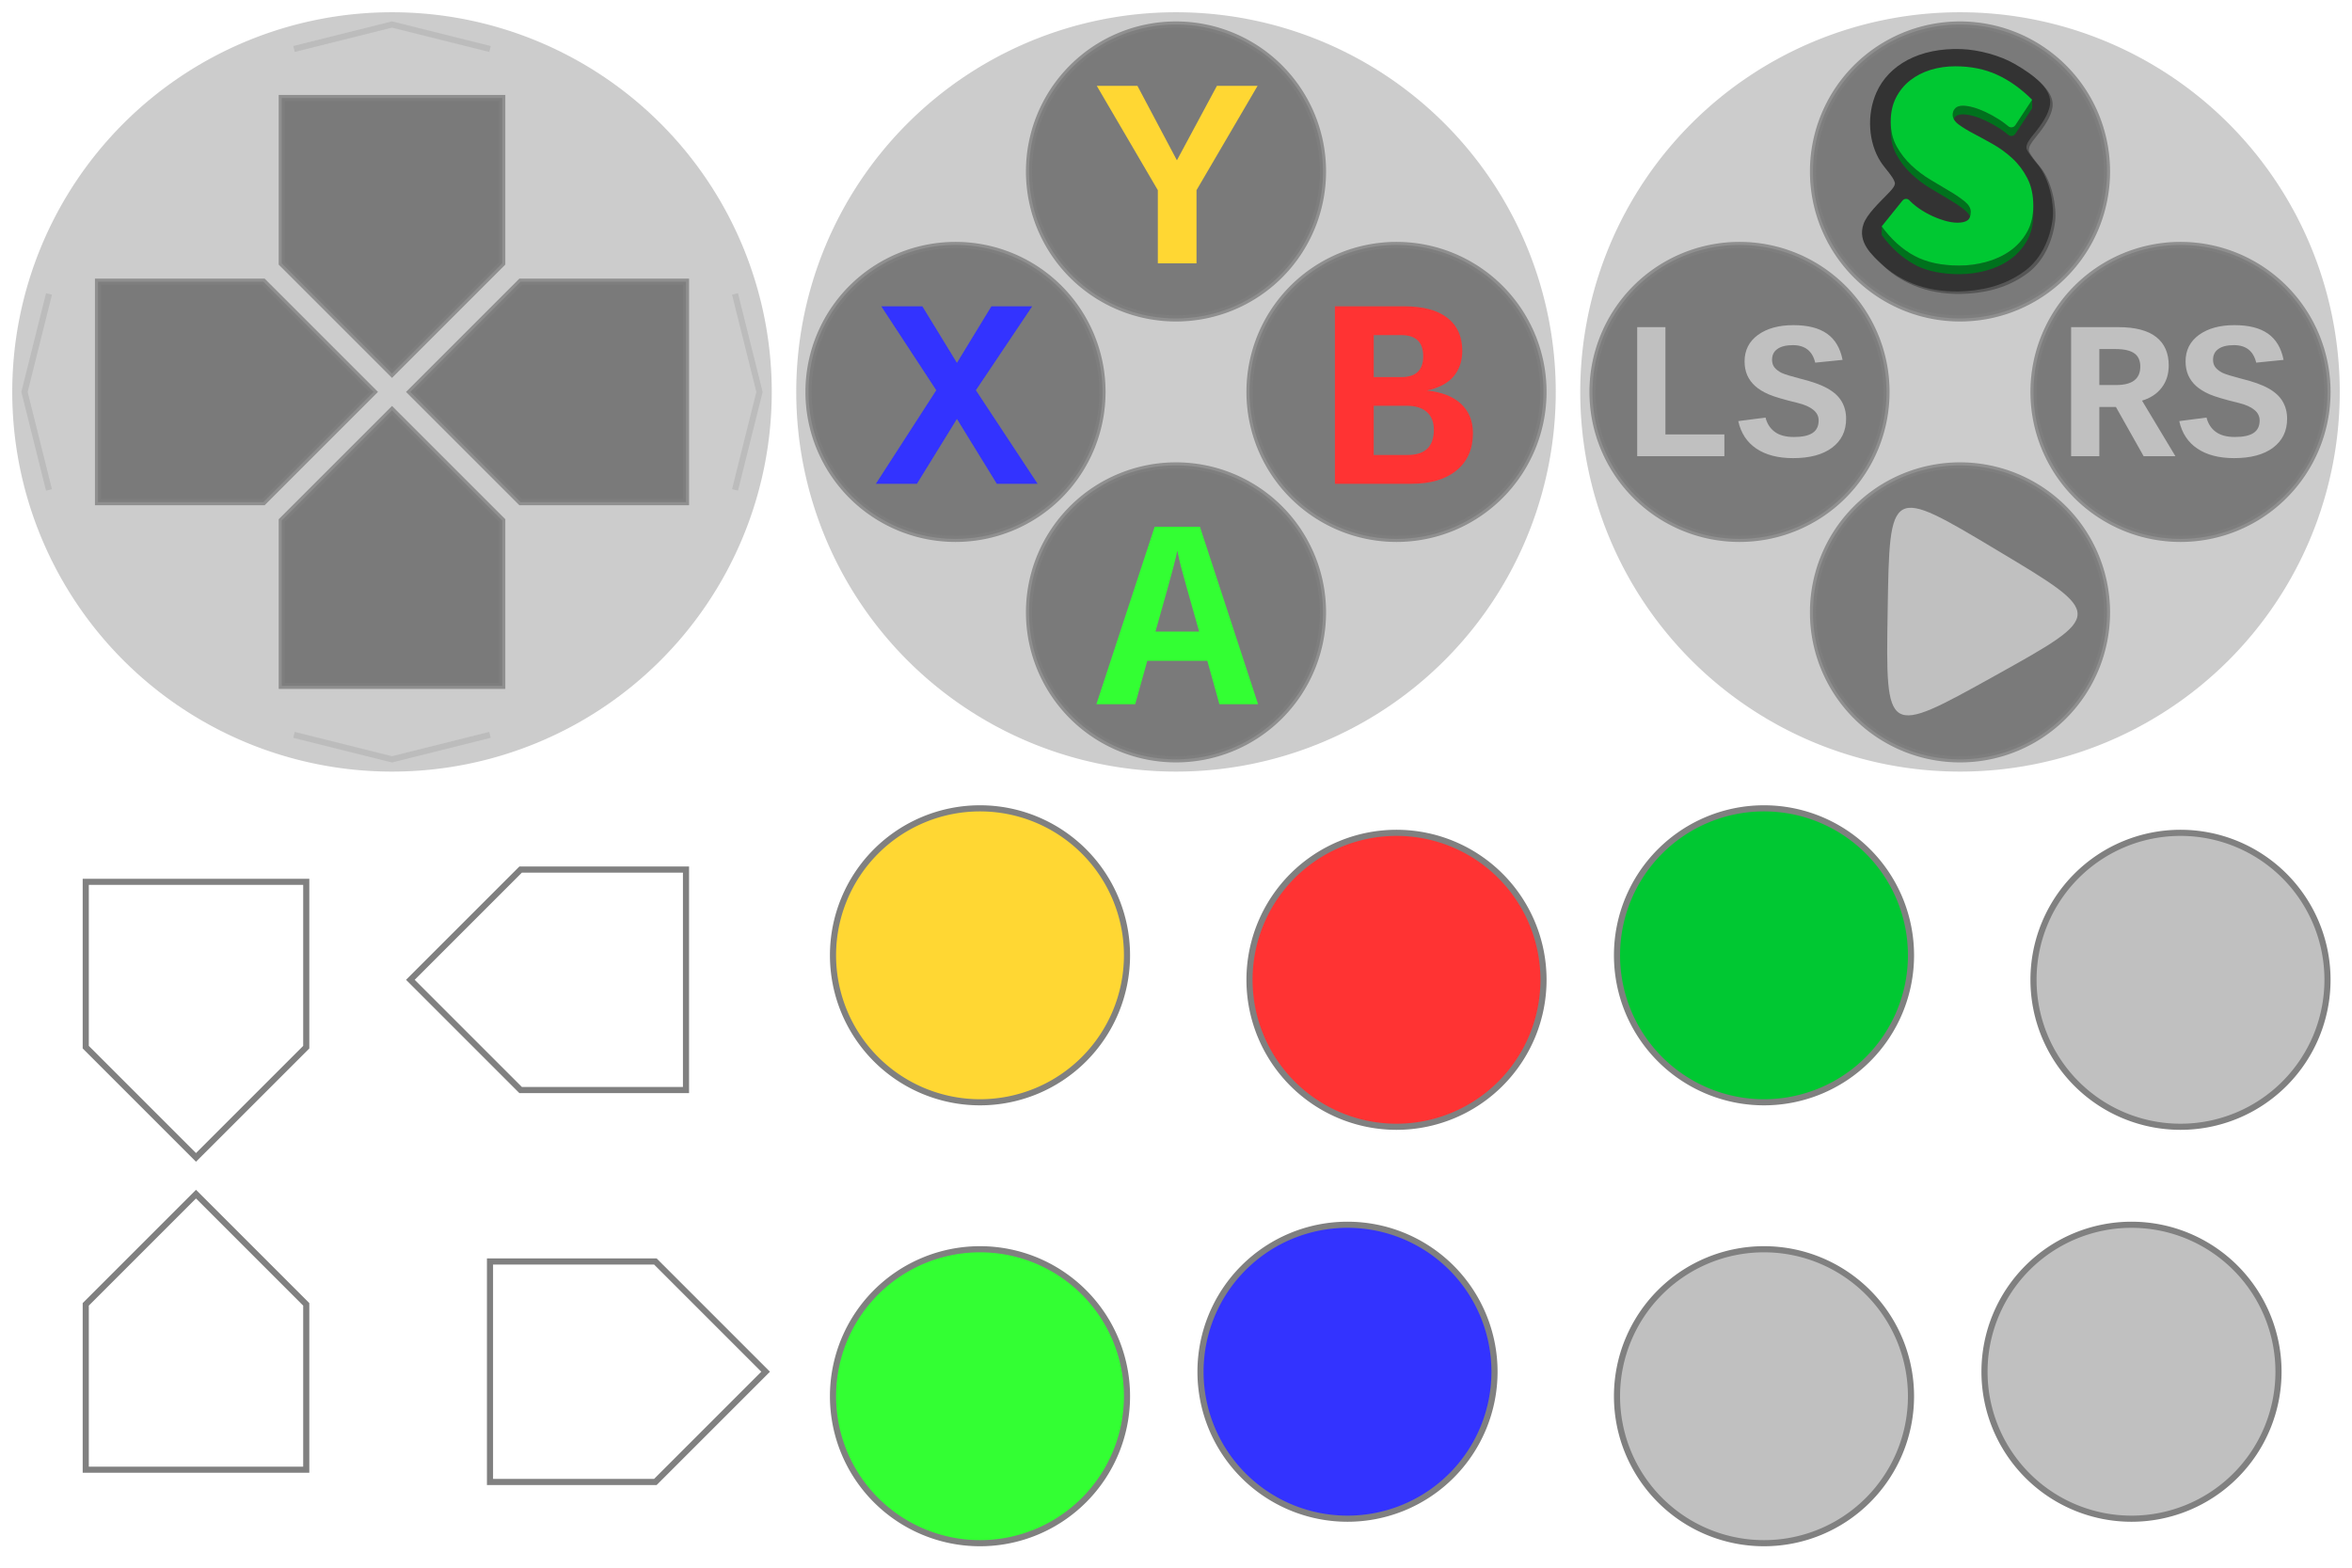 <svg width="384" height="256" version="1.1" viewBox="0 0 384 256" xmlns="http://www.w3.org/2000/svg">
 <g transform="translate(64,64)">
  <path d="m62 0a62 62 0 0 1-62 62 62 62 0 0 1-62-62 62 62 0 0 1 62-62 62 62 0 0 1 62 62z" fill="#808080" fill-opacity=".4"/>
  <g fill-opacity=".4" fill-rule="evenodd" stroke="#808080" stroke-opacity=".8">
   <path d="m-18-48h36v27l-18 18-18-18z"/>
   <path d="m48-18v36h-27l-18-18 18-18z"/>
   <path d="m18 48h-36v-27l18-18 18 18z"/>
   <path d="m-48 18v-36h27l18 18-18 18z"/>
  </g>
  <g fill="none" fill-rule="evenodd" stroke="#808080" stroke-opacity=".2">
   <path d="m-16-56 16-4 16 4"/>
   <path d="m56-16 4 16-4 16"/>
   <path d="m16 56-16 4-16-4"/>
   <path d="m-56 16-4-16 4-16"/>
  </g>
 </g>
 <g transform="translate(32,160)" fill="#fff" fill-rule="evenodd" stroke="#808080">
  <path d="m-18-16h36v27l-18 18-18-18z"/>
  <path d="m80-18v36h-27l-18-18 18-18z"/>
  <path d="m18 80h-36v-27l18-18 18 18z"/>
  <path d="m48 82v-36h27l18 18-18 18z"/>
 </g>
 <g transform="translate(32,160)" fill="none" fill-rule="evenodd" stroke="#fff" stroke-width="2">
  <path d="m-16-24 16-4 16 4"/>
  <path d="m88-16 4 16-4 16"/>
  <path d="m16 88-16 4-16-4"/>
  <path d="m40 80-4-16 4-16"/>
 </g>
 <g transform="translate(192,64)">
  <path d="m62 0a62 62 0 0 1-62 62 62 62 0 0 1-62-62 62 62 0 0 1 62-62 62 62 0 0 1 62 62z" fill="#808080" fill-opacity=".4"/>
  <g transform="translate(0,-36)">
   <path d="m24 0a24 24 0 0 1-24 24 24 24 0 0 1-24-24 24 24 0 0 1 24-24 24 24 0 0 1 24 24z" fill-opacity=".4" stroke="#808080" stroke-opacity=".8"/>
   <path d="m3.35 3.055v11.945h-6.316v-11.945l-9.969-17.037h6.639l6.445 12.16 6.531-12.16h6.639z" fill="#ffd733" aria-label="Y"/>
  </g>
  <g transform="translate(36)">
   <path d="m24 0a24 24 0 0 1-24 24 24 24 0 0 1-24-24 24 24 0 0 1 24-24 24 24 0 0 1 24 24z" fill-opacity=".4" stroke="#808080" stroke-opacity=".8"/>
   <path d="m12.48 6.729q0 3.889-2.664 6.08-2.664 2.191-7.369 2.191h-12.504v-28.982h11.279q4.684 0 7.09 1.891 2.428 1.869 2.428 5.393 0 2.471-1.418 4.168-1.418 1.676-4.361 2.299 3.674 0.387 5.586 2.191 1.934 1.805 1.934 4.769zm-8.121-12.568q0-3.438-3.588-3.438h-4.49v6.854h4.533q3.545 0 3.545-3.416zm1.74 12.031q0-1.891-1.139-2.9-1.139-1.031-3.309-1.031h-5.371v8.035h5.521q4.297 0 4.297-4.104z" fill="#f33" aria-label="B"/>
  </g>
  <g transform="translate(0,36)">
   <path d="m24 0a24 24 0 0 1-24 24 24 24 0 0 1-24-24 24 24 0 0 1 24-24 24 24 0 0 1 24 24z" fill-opacity=".4" stroke="#808080" stroke-opacity=".8"/>
   <path d="m13.404 15h-6.316l-1.977-7.09h-9.797l-1.977 7.09h-6.338l9.518-28.982h7.391zm-13.191-25.072q-0.172 0.902-0.645 2.707-0.451 1.783-2.922 10.506h7.133q-2.514-8.852-2.965-10.592-0.43-1.74-0.602-2.621z" fill="#3f3" aria-label="A"/>
  </g>
  <g transform="translate(-36)">
   <path d="m24 0a24 24 0 0 1-24 24 24 24 0 0 1-24-24 24 24 0 0 1 24-24 24 24 0 0 1 24 24z" fill-opacity=".4" stroke="#808080" stroke-opacity=".8"/>
   <path d="m6.744 15-6.51-10.592-6.531 10.592h-6.703l9.861-15.275-8.98-13.707h6.703l5.65 9.238 5.629-9.238h6.66l-9.195 13.707 10.076 15.275z" fill="#33f" aria-label="X"/>
  </g>
 </g>
 <g transform="translate(160,160)" stroke="#808080">
  <path d="m24-4a24 24 0 0 1-24 24 24 24 0 0 1-24-24 24 24 0 0 1 24-24 24 24 0 0 1 24 24z" fill="#ffd733"/>
  <path d="m92 0a24 24 0 0 1-24 24 24 24 0 0 1-24-24 24 24 0 0 1 24-24 24 24 0 0 1 24 24z" fill="#f33"/>
  <path d="m24 68a24 24 0 0 1-24 24 24 24 0 0 1-24-24 24 24 0 0 1 24-24 24 24 0 0 1 24 24z" fill="#3f3"/>
  <path d="m84 64a24 24 0 0 1-24 24 24 24 0 0 1-24-24 24 24 0 0 1 24-24 24 24 0 0 1 24 24z" fill="#33f"/>
 </g>
 <g transform="translate(320,64)">
  <path d="m62 0a62 62 0 0 1-62 62 62 62 0 0 1-62-62 62 62 0 0 1 62-62 62 62 0 0 1 62 62z" fill="#808080" fill-opacity=".4"/>
  <g transform="translate(0,-36)">
   <path d="m24 0a24 24 0 0 1-24 24 24 24 0 0 1-24-24 24 24 0 0 1 24-24 24 24 0 0 1 24 24z" fill-opacity=".4" stroke="#808080" stroke-opacity=".8"/>
   <g transform="translate(-16,-20)" stroke-width=".081">
    <path d="m29.088 19.268c1.985 2.366 2.724 6.671 2.441 8.905-0.422 3.332-1.936 6.516-4.432 8.395-2.598 1.955-5.775 3.112-9.741 3.379-5.966 0.401-10.606-1.5-13.691-4.377-1.581-1.476-4.064-3.596-3.007-6.604 0.545-1.548 2.544-3.461 3.837-4.785 0.464-0.476 1.379-1.356 1.279-1.933-0.229-0.977-1.727-2.446-2.36-3.487-1.899-2.977-2.323-7.5-0.652-11.259 1.992-4.481 7.006-7.329 13.861-7.083 2.838 0.102 6.295 1.037 8.671 2.403 3.394 1.951 6.157 4.201 5.808 6.68-0.214 1.523-1.346 3.214-2.685 4.845-0.83 1.012-1.216 1.629-1.168 2.223 0.041 0.504 1.268 2.017 1.84 2.699" opacity=".3"/>
    <path d="m28.685 18.865c1.985 2.366 2.724 6.671 2.441 8.905-0.422 3.332-1.936 6.516-4.433 8.395-2.598 1.955-5.775 3.112-9.741 3.379-5.966 0.401-10.606-1.5-13.691-4.377-1.581-1.476-4.064-3.596-3.007-6.604 0.545-1.548 2.544-3.461 3.837-4.785 0.464-0.476 1.379-1.356 1.279-1.933-0.229-0.977-1.727-2.446-2.36-3.487-1.899-2.977-2.323-7.5-0.652-11.259 1.992-4.481 7.006-7.329 13.861-7.083 2.838 0.102 6.295 1.037 8.671 2.403 3.394 1.951 6.157 4.201 5.808 6.68-0.214 1.523-1.346 3.214-2.685 4.845-0.83 1.012-1.216 1.629-1.168 2.223 0.041 0.504 1.268 2.017 1.84 2.699" fill="#333"/>
    <g fill="#00721d">
     <path d="m27.778 8.29-2.739 4.149v0.006c-0.043 0.061-0.101 0.123-0.152 0.168-0.144 0.123-0.323 0.191-0.502 0.191-0.115 0-0.238-0.033-0.348-0.086v0.004c-0.063-0.031-0.124-0.071-0.181-0.119-0.034-0.029-0.687-0.585-1.447-1.068-0.717-0.455-1.426-0.861-2.115-1.192l-1.61e-4 0.012c-0.039-0.019-0.079-0.037-0.118-0.056-0.729-0.342-1.41-0.599-2.043-0.77-0.634-0.171-1.188-0.257-1.663-0.257-0.486 0-0.863 0.102-1.131 0.306v-0.012l-0.016 0.009c-0.023 0.02-0.092 0.095-0.113 0.117-0.269 0.28-0.404 0.638-0.404 1.074v1.401c0-0.436 0.134-0.794 0.404-1.074 0.021-0.022 0.106-0.09 0.129-0.11v-0.005c0.267-0.204 0.644-0.306 1.13-0.306 0.475 0 1.029 0.087 1.663 0.257 0.634 0.171 1.315 0.428 2.043 0.77 0.036 0.017 0.071 0.034 0.107 0.051v0.004c0.689 0.331 1.409 0.727 2.126 1.181 0.76 0.483 1.413 1.039 1.447 1.068 0.057 0.049 0.118 0.088 0.18 0.119v0.002c0.11 0.053 0.234 0.081 0.349 0.081 0.178 0 0.352-0.062 0.495-0.182v0.005c0.055-0.048 0.139-0.138 0.182-0.204l-1.61e-4 -0.012 2.716-4.121z"/>
     <path d="m17.754 26.593v1.401c0-0.591-0.326-1.151-0.974-1.681-0.65-0.529-1.458-1.081-2.424-1.658-0.966-0.575-2.012-1.197-3.136-1.868-1.128-0.672-2.18-1.462-3.135-2.357-0.967-0.902-1.774-1.938-2.424-3.105-0.649-1.167-0.973-2.514-0.973-4.039v-1.401c0 1.526 0.324 2.872 0.973 4.039 0.65 1.167 1.457 2.203 2.424 3.105 0.955 0.895 2.007 1.685 3.135 2.357 1.124 0.671 2.17 1.293 3.136 1.868 0.966 0.577 1.774 1.129 2.424 1.658 0.648 0.53 0.974 1.089 0.974 1.681"/>
     <path d="m27.969 25.612c0 1.681-0.356 3.136-1.069 4.365-0.525 0.907-1.167 1.694-1.924 2.364v1.4c0.758-0.669 1.399-1.457 1.924-2.364 0.713-1.229 1.069-2.684 1.069-4.365zm-24.755 3.362v1.401c1.584 2.148 3.365 3.751 5.345 4.809 0.117 0.063 0.237 0.123 0.357 0.182l-6.453e-4 0.031c1.901 0.913 4.276 1.374 6.985 1.374 1.456 0 2.906-0.195 4.348-0.583 1.44-0.39 2.732-0.981 3.872-1.774 0.3-0.209 0.585-0.433 0.855-0.672v-1.401c-0.27 0.239-0.555 0.463-0.855 0.672-1.14 0.794-2.432 1.385-3.872 1.774-1.442 0.388-2.891 0.583-4.348 0.583-2.709 0-5.057-0.506-6.958-1.419l-4.84e-4 0.026c-0.129-0.063-0.257-0.127-0.382-0.194-1.98-1.058-3.761-2.662-5.345-4.809z"/>
    </g>
    <path d="m15.235 2.827c2.534 0 4.806 0.46 6.818 1.378 2.011 0.919 3.92 2.28 5.725 4.085l-2.733 4.146c-0.159 0.241-0.406 0.368-0.66 0.368-0.183 0-0.37-0.066-0.529-0.202-0.034-0.029-0.687-0.585-1.447-1.068-0.76-0.482-1.505-0.894-2.233-1.237-0.729-0.342-1.41-0.599-2.043-0.77-0.634-0.171-1.188-0.257-1.662-0.257-0.57 0-0.991 0.14-1.259 0.42-0.269 0.28-0.404 0.638-0.404 1.074 0 0.56 0.324 1.082 0.974 1.564 0.648 0.483 1.464 0.98 2.446 1.494 1.063 0.558 2.117 1.134 3.16 1.727 1.124 0.638 2.177 1.409 3.159 2.311 0.982 0.904 1.798 1.985 2.448 3.246 0.649 1.26 0.974 2.762 0.974 4.505 0 1.681-0.356 3.136-1.069 4.365-0.713 1.23-1.639 2.241-2.78 3.035-1.14 0.794-2.432 1.385-3.872 1.774-1.442 0.388-2.891 0.583-4.348 0.583-2.915 0-5.362-0.53-7.341-1.587-1.98-1.058-3.761-2.662-5.345-4.809l3.376-4.196c0.162-0.201 0.381-0.302 0.602-0.302 0.206 0 0.414 0.088 0.576 0.267 0.019 0.021 0.388 0.426 1.053 0.94 0.674 0.52 1.398 0.973 2.162 1.353 0.763 0.385 1.557 0.705 2.375 0.957 0.808 0.25 1.56 0.374 2.257 0.374 0.696 0 1.228-0.124 1.592-0.374 0.364-0.249 0.547-0.716 0.547-1.401 0-0.591-0.326-1.151-0.974-1.681-0.65-0.529-1.458-1.081-2.424-1.658-0.966-0.575-2.011-1.197-3.136-1.868-1.128-0.672-2.18-1.462-3.135-2.357-0.967-0.902-1.774-1.938-2.424-3.105-0.649-1.167-0.973-2.514-0.973-4.039 0-1.494 0.285-2.801 0.855-3.921 0.57-1.121 1.338-2.062 2.304-2.825 0.966-0.762 2.083-1.337 3.349-1.727 1.267-0.389 2.613-0.584 4.039-0.584" fill="#00c832"/>
   </g>
  </g>
  <g transform="translate(36)">
   <path d="m24 0a24 24 0 0 1-24 24 24 24 0 0 1-24-24 24 24 0 0 1 24-24 24 24 0 0 1 24 24z" fill-opacity=".4" stroke="#808080" stroke-opacity=".8"/>
   <path d="m-6.016 10.5-4.531-8.047h-2.703v8.047h-4.609v-21.078h7.719q4.125 0 6.172 1.609t2.047 4.641q0 2.141-1.156 3.641t-3.203 2.109l5.453 9.078zm-0.547-14.641q0-1.469-0.969-2.156-0.969-0.703-3.094-0.703h-2.625v5.875h2.75q3.938 0 3.938-3.016zm23.969 8.531q0 3-2.297 4.719-2.281 1.703-6.359 1.703-3.672 0-5.984-1.547t-2.969-4.5l4.453-0.578q0.359 1.469 1.5 2.328 1.141 0.844 3.125 0.844 2.062 0 3.047-0.656 1-0.656 1-2.047 0-1.031-0.875-1.734-0.875-0.719-2.547-1.125-3.359-0.812-4.75-1.406-1.375-0.609-2.203-1.359t-1.281-1.75q-0.438-1.016-0.438-2.266 0-2.734 2.188-4.328 2.203-1.594 5.797-1.594 3.5 0 5.469 1.391 1.969 1.375 2.547 4.281l-4.469 0.453q-0.688-2.859-3.641-2.859-1.656 0-2.531 0.625-0.875 0.609-0.875 1.766 0 0.766 0.422 1.281 0.422 0.5 1.141 0.859 0.734 0.344 2.969 0.922 2.938 0.719 4.516 1.609 1.578 0.875 2.312 2.125t0.734 2.844z" fill="#c0c0c0" aria-label="RS"/>
  </g>
  <g transform="translate(0,36)">
   <path d="m24 0a24 24 0 0 1-24 24 24 24 0 0 1-24-24 24 24 0 0 1 24-24 24 24 0 0 1 24 24z" fill-opacity=".4" stroke="#808080" stroke-opacity=".8"/>
   <path d="m-11.812-0.188c0.325-20.46 0.325-20.46 17.881-9.949 17.556 10.511 17.556 10.511-0.325 20.46-17.881 9.949-17.881 9.949-17.556-10.511z" fill="#c0c0c0" fill-rule="evenodd"/>
  </g>
  <g transform="translate(-36)">
   <path d="m24 0a24 24 0 0 1-24 24 24 24 0 0 1-24-24 24 24 0 0 1 24-24 24 24 0 0 1 24 24z" fill-opacity=".4" stroke="#808080" stroke-opacity=".8"/>
   <path d="m-16.703 10.5v-21.078h4.609v17.516h9.625v3.562zm34.109-6.109q0 3-2.297 4.719-2.281 1.703-6.359 1.703-3.672 0-5.984-1.547t-2.969-4.5l4.453-0.578q0.359 1.469 1.5 2.328 1.141 0.844 3.125 0.844 2.062 0 3.047-0.656 1-0.656 1-2.047 0-1.031-0.875-1.734-0.875-0.719-2.547-1.125-3.359-0.812-4.75-1.406-1.375-0.609-2.203-1.359t-1.281-1.75q-0.438-1.016-0.438-2.266 0-2.734 2.188-4.328 2.203-1.594 5.797-1.594 3.5 0 5.469 1.391 1.969 1.375 2.547 4.281l-4.469 0.453q-0.688-2.859-3.641-2.859-1.656 0-2.531 0.625-0.875 0.609-0.875 1.766 0 0.766 0.422 1.281 0.422 0.5 1.141 0.859 0.734 0.344 2.969 0.922 2.938 0.719 4.516 1.609 1.578 0.875 2.312 2.125t0.734 2.844z" fill="#c0c0c0" aria-label="LS"/>
  </g>
 </g>
 <g transform="translate(288,160)" stroke="#808080">
  <path d="m24-4a24 24 0 0 1-24 24 24 24 0 0 1-24-24 24 24 0 0 1 24-24 24 24 0 0 1 24 24z" fill="#00c832"/>
  <g fill="#c0c0c0">
   <path d="m92 0a24 24 0 0 1-24 24 24 24 0 0 1-24-24 24 24 0 0 1 24-24 24 24 0 0 1 24 24z"/>
   <path d="m24 68a24 24 0 0 1-24 24 24 24 0 0 1-24-24 24 24 0 0 1 24-24 24 24 0 0 1 24 24z"/>
   <path d="m84 64a24 24 0 0 1-24 24 24 24 0 0 1-24-24 24 24 0 0 1 24-24 24 24 0 0 1 24 24z"/>
  </g>
 </g>
</svg>
